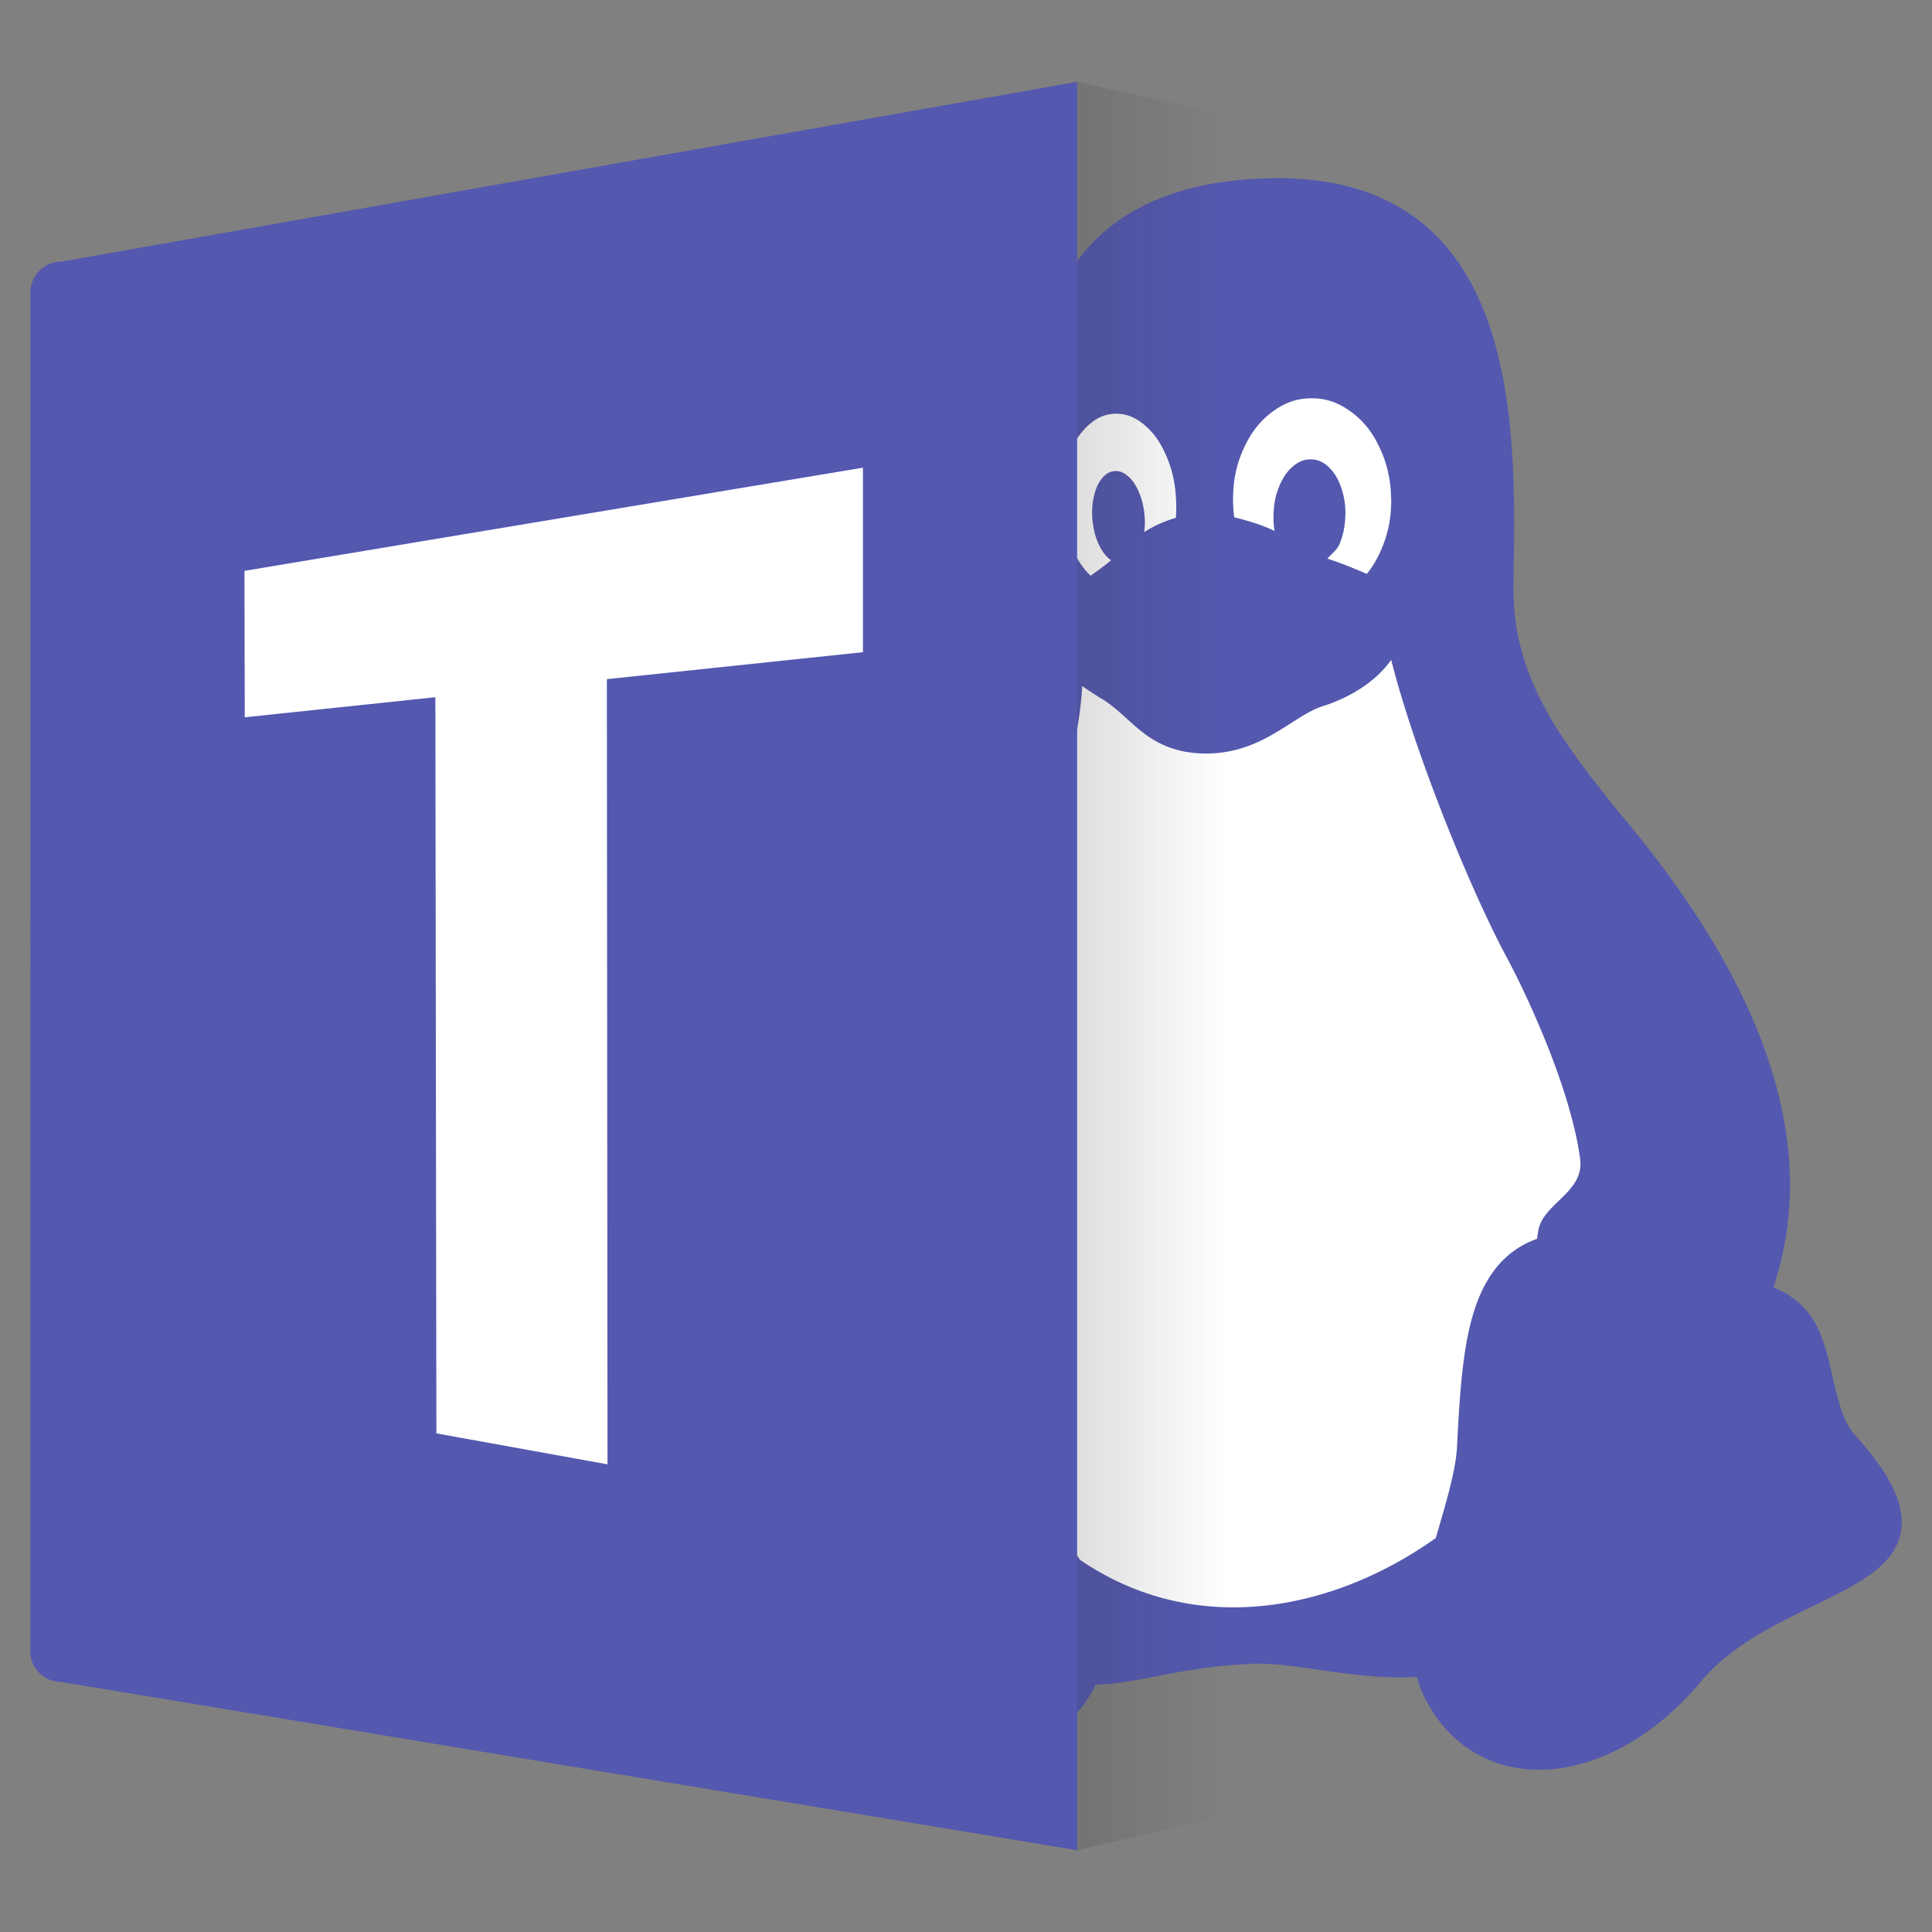 <svg xmlns="http://www.w3.org/2000/svg" xmlns:xlink="http://www.w3.org/1999/xlink" viewBox="0 0 270.933 270.933" height="1024" width="1024"><rect x="0" y="0" width="270.933" height="270.933" fill="#808080" stroke="none"/><defs><linearGradient id="h"><stop offset="0" stop-color="#333"/><stop offset="1" stop-color="#333" stop-opacity="0"/></linearGradient><linearGradient id="g"><stop offset="0"/><stop offset="1" stop-opacity="0"/></linearGradient><linearGradient id="e"><stop offset="0" stop-color="#fefefc"/><stop offset=".757" stop-color="#fefefc"/><stop offset="1" stop-color="#d4d4d4"/></linearGradient><radialGradient xlink:href="#e" id="a" gradientUnits="userSpaceOnUse" gradientTransform="matrix(1.086 -.034 .039 1.248 -154.542 -26.543)" cx="223.196" cy="137.661" fx="223.196" fy="137.661" r="14.572"/><radialGradient xlink:href="#e" id="b" gradientUnits="userSpaceOnUse" gradientTransform="matrix(.815 -.034 .03 1.248 -129.437 -26.543)" cx="223.196" cy="137.661" fx="223.196" fy="137.661" r="14.572"/><linearGradient id="f"><stop offset="0" stop-color="#3e2a06"/><stop offset="1" stop-color="#ad780a"/></linearGradient><linearGradient y2="293.585" x2="490.122" y1="371.544" x1="442.039" gradientTransform="matrix(.875 0 0 .811 60.367 62.587)" gradientUnits="userSpaceOnUse" id="d" xlink:href="#f"/><linearGradient y2="293.585" x2="490.122" y1="371.544" x1="442.039" gradientUnits="userSpaceOnUse" id="c" xlink:href="#f"/><linearGradient xlink:href="#g" id="j" x1="151.052" y1="161.533" x2="171.797" y2="161.533" gradientUnits="userSpaceOnUse"/><linearGradient xlink:href="#h" id="i" x1="151.052" y1="161.533" x2="171.797" y2="161.533" gradientUnits="userSpaceOnUse"/></defs><path d="M259.987 201.069c-.002-.002-.005-.005-.005-.007-1.579-1.782-2.331-5.087-3.14-8.607-.807-3.518-1.71-7.312-4.598-9.77l-.018-.017c-.573-.5-1.16-.92-1.751-1.272a11.431 11.431 0 0 0-1.795-.864c4.015-11.906 2.44-23.763-1.614-34.476-4.972-13.15-13.655-24.606-20.287-32.443-7.423-9.365-14.683-18.253-14.54-31.383.221-20.037 2.204-57.196-33.058-57.245a54.983 54.983 0 0 0-4.488.182c-39.404 3.172-28.952 44.803-29.538 58.742-.72 10.194-2.786 18.23-9.799 28.195-8.235 9.793-19.834 25.647-25.327 42.151-2.592 7.788-3.825 15.726-2.688 23.24-.357.32-.695.657-1.02 1-2.417 2.584-4.205 5.711-6.195 7.816-1.86 1.858-4.51 2.563-7.424 3.607-2.914 1.046-6.112 2.586-8.053 6.312 0 0 0 .003-.002.003-.003.005-.006.013-.01.018-.914 1.704-1.21 3.544-1.21 5.41 0 1.724.254 3.473.512 5.156.536 3.503 1.08 6.815.359 9.058-2.305 6.304-2.602 10.663-.978 13.827 1.628 3.169 4.972 4.566 8.753 5.357 7.56 1.577 17.8 1.187 25.868 5.464l.695-1.308-.687 1.311c8.639 4.517 17.397 6.12 24.383 4.525 5.069-1.155 9.18-4.173 11.293-8.816 5.464-.026 11.461-2.341 21.068-2.87 6.518-.525 14.66 2.316 24.024 1.796a12.788 12.788 0 0 0 1.082 2.922l.016.026c3.63 7.26 10.374 10.58 17.563 10.012 7.197-.567 14.85-4.81 21.037-12.172l-1.135-.952 1.143.942c5.896-7.15 15.682-10.114 22.174-14.027 3.244-1.957 5.875-4.408 6.08-7.968.203-3.556-1.886-7.543-6.69-12.874z" fill="#5458af"/><g fill="#fff"><path d="M215.736 172.504c-.073.398-.133.807-.177 1.218-.64.224-1.28.505-1.926.856-4.01 2.196-6.2 6.177-7.418 11.064-1.215 4.88-1.566 10.78-1.9 17.412v.005c-.205 3.334-1.579 7.845-2.968 12.623-13.994 9.983-33.415 14.307-49.906 3.051-1.116-1.766-2.399-3.517-3.718-5.245a230.367 230.367 0 0 0-2.568-3.281c1.691.002-2.925-1.724-1.762-2.25 1.447-.658-.566-1.446-.061-2.799 1.004-2.703 5.655-5.728 2.436-10.086-3.218-4.356-5.247-8.876-13.256-13.789v-.002c-5.886-3.66-9.175-8.147-10.715-13.017-1.543-4.874-1.327-10.143-.138-15.344 2.28-9.984 8.134-19.694 11.87-25.788 1.005-.74.36 1.374-3.783 9.065-3.71 7.03-10.65 23.256-1.15 35.923.255-9.013 2.407-18.206 6.02-26.806 5.265-11.93 16.274-32.623 17.148-49.114.453.328 2 1.374 2.69 1.767.002.002.002.002.006.002 2.019 1.189 3.536 2.927 5.5 4.506 1.97 1.582 4.429 2.948 8.144 3.164.357.021.705.031 1.046.031 3.83 0 6.817-1.249 9.305-2.672 2.703-1.545 4.863-3.257 6.91-3.924.003-.002.006-.002.008-.002 4.327-1.353 7.764-3.746 9.72-6.536 3.363 13.25 11.179 32.387 16.204 41.725 2.672 4.954 8.915 18.181 10.28 28.166.71 4.755-5.135 6.26-5.841 10.077zM195.094 70.006c.021 2.625-.432 4.86-1.428 7.142-.567 1.301-1.22 2.394-2.003 3.34-.266-.127-.542-.249-.828-.366a65.766 65.766 0 0 0-2.654-1.07c-.786-.296-1.4-.499-2.032-.717.458-.554 1.361-1.208 1.697-2.027.51-1.236.76-2.443.807-3.882 0-.058.018-.107.018-.175.028-1.379-.154-2.557-.557-3.765-.421-1.267-.958-2.178-1.733-2.935-.778-.757-1.553-1.1-2.485-1.132-.044-.002-.086-.002-.13-.002-.874.002-1.634.304-2.42.96-.825.69-1.436 1.572-1.946 2.8-.507 1.228-.757 2.446-.807 3.892-.007.057-.007.107-.007.164-.018.796.034 1.525.156 2.233-1.79-.893-4.08-1.544-5.662-1.92a19.152 19.152 0 0 1-.16-2.13v-.2c-.028-2.617.402-4.863 1.408-7.142 1.007-2.282 2.254-3.921 4.007-5.256 1.757-1.332 3.482-1.944 5.524-1.964h.096c1.999 0 3.708.588 5.465 1.86 1.782 1.296 3.067 2.914 4.103 5.178 1.015 2.206 1.504 4.363 1.554 6.921 0 .068 0 .125.017.193zM164.89 72.62c-.262.076-.517.157-.77.243-1.43.494-2.567 1.04-3.665 1.765a9.98 9.98 0 0 0 .04-2.39c-.008-.048-.008-.087-.008-.133a10.386 10.386 0 0 0-.76-3.068c-.43-1.007-.91-1.717-1.543-2.264-.572-.494-1.114-.723-1.712-.718-.06 0-.122.003-.185.008-.671.057-1.228.385-1.756 1.028-.526.64-.872 1.436-1.121 2.492-.25 1.054-.315 2.09-.211 3.279 0 .047.01.086.01.132.115 1.153.346 2.11.757 3.079.422.996.911 1.706 1.543 2.253a4.2 4.2 0 0 0 .315.247c-.655.507-1.096.867-1.637 1.263-.346.252-.757.554-1.236.908-1.043-.978-1.858-2.207-2.57-3.828-.844-1.915-1.294-3.832-1.43-6.096v-.018c-.124-2.264.097-4.21.719-6.224.624-2.014 1.457-3.471 2.667-4.668 1.207-1.2 2.425-1.803 3.892-1.879.115-.005.227-.007.339-.007 1.33.002 2.516.444 3.744 1.425 1.332 1.065 2.339 2.425 3.182 4.343.846 1.918 1.296 3.835 1.42 6.1v.017c.06.95.053 1.845-.023 2.712z"/></g><g><path d="M151.054 37.535l20.176 4.468.567 238.665-20.745 4.863z" opacity=".16" fill="url(#i)" transform="translate(0 -26.067)"/><path d="M8.585 36.698l142.468-25.23v247.997l-142.49-23.6a4.32 4.32 0 0 1-4.32-4.32l.022-190.527a4.32 4.32 0 0 1 4.32-4.32z" fill="#5458af"/><path d="M61.197 201.011l23.997 4.338-.091-110.109 35.91-3.782V65.583l-86.73 14.47.04 20.536 26.73-2.816.144 103.238" fill="#fff"/></g></svg>